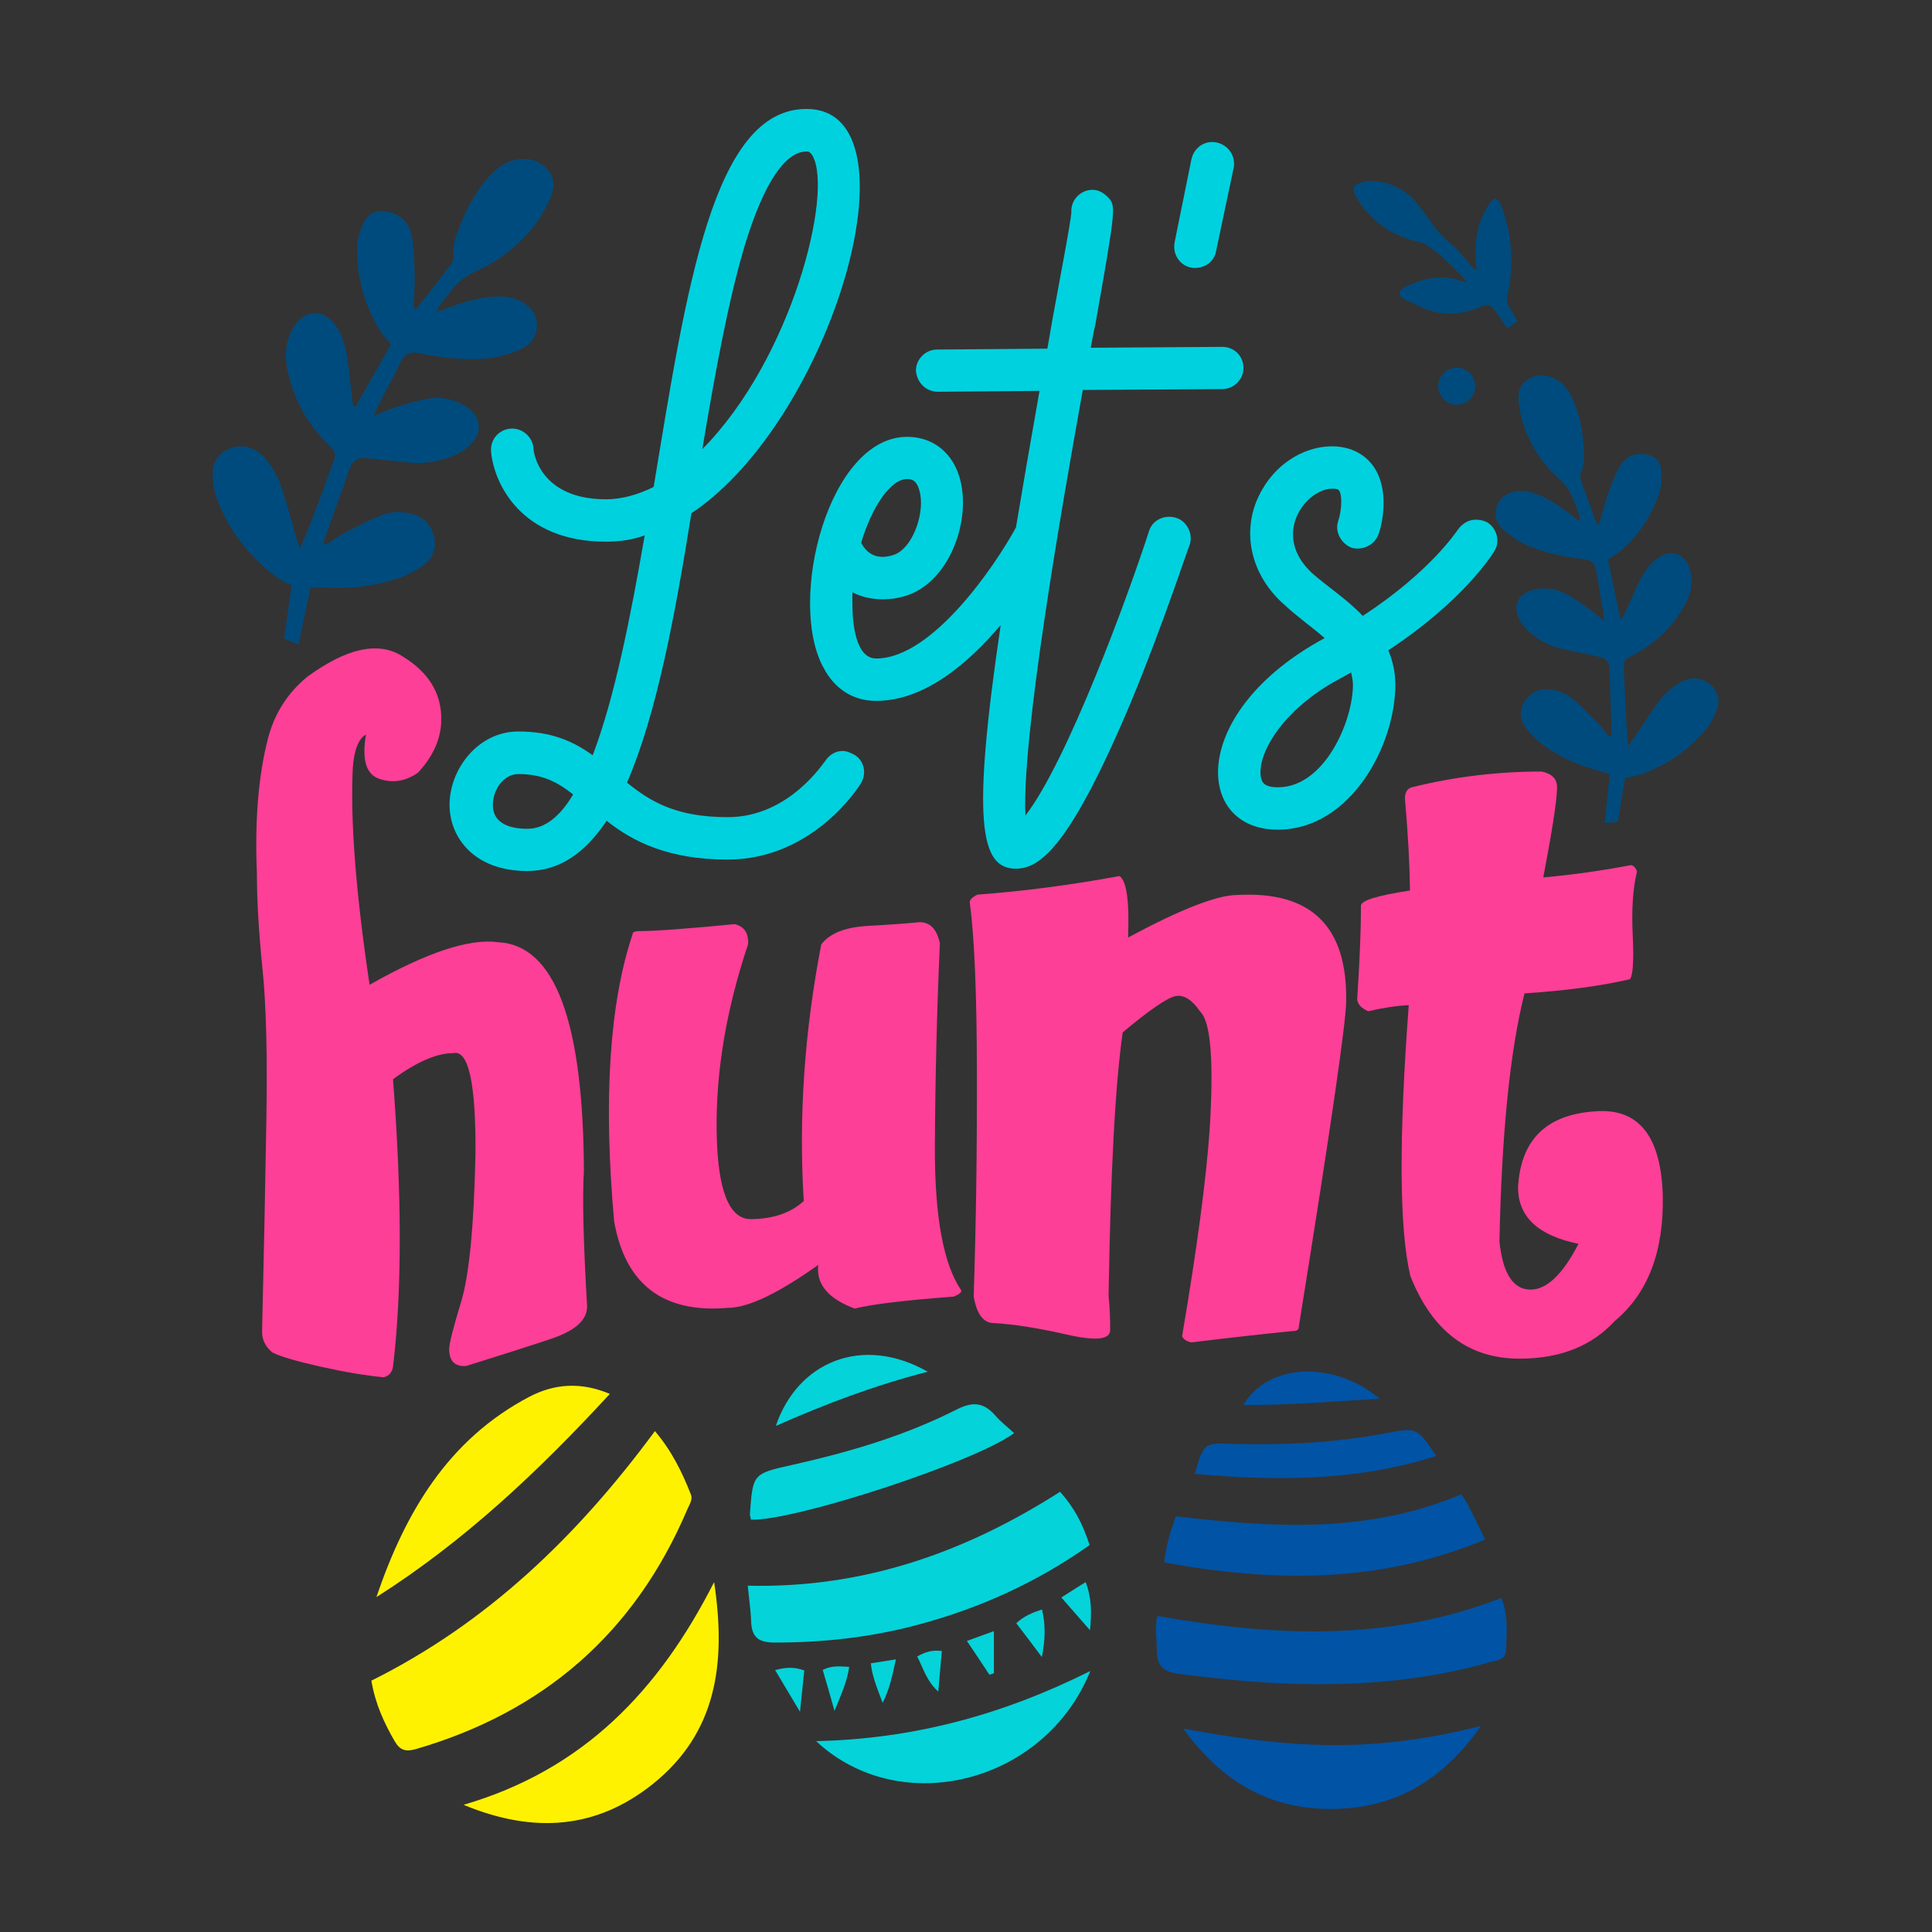<?xml version="1.0" encoding="utf-8"?>
<!-- Generator: Adobe Illustrator 22.0.0, SVG Export Plug-In . SVG Version: 6.00 Build 0)  -->
<svg version="1.1" id="Layer_1" xmlns="http://www.w3.org/2000/svg" xmlns:xlink="http://www.w3.org/1999/xlink" x="0px" y="0px"
	 viewBox="0 0 1080 1080" style="enable-background:new 0 0 1080 1080;" xml:space="preserve">
<rect x="0" y="0" width="1080" height="1080" fill="#333333" stroke="none"/>
<style type="text/css">
	.st0{fill:#00D1DF;}
	.st1{fill:#FD3F97;}
	.st2{fill:#FFF200;}
	.st3{fill:#0153A5;}
	.st4{fill:#04D3DA;}
	.st5{fill:#004B7D;}
</style>
<g>
	<g>
		<path class="st0" d="M477.4,421.8c-2-1-4-2-6.4-2c-3.9,0-7.4,2-9.9,5.9c-0.5,0-19.7,31.1-54.3,31.1c-29.1,0-43.4-8.9-56.3-19.3
			c16.3-37.5,26.7-92.3,36-150.6C465.1,234.7,516,60.9,450.8,60.9c-52.3,0-67.1,100.7-85.4,211.3c-8.9,4.4-17.8,6.9-26.7,6.9
			c-36.5,0-40.5-25.7-40.5-28.6c-0.5-6.4-6.4-11.4-12.8-10.9c-6.4,0.5-11.4,5.9-10.9,12.8c1.5,17.3,16.3,50.4,64.2,50.4
			c7.4,0,14.8-1,21.7-3.5c-7.9,45.4-16.8,90.8-29.1,122.9c-10.9-7.9-23.2-13.3-41.5-13.3c-22.7,0-38.5,21.2-38.5,41
			c0,18.3,13.8,37,43.4,37c18.3,0,32.6-10.4,44.4-28.1c14.3,11.4,34.1,21.7,67.6,21.7c47.9,0,73.6-41,74.5-42.5
			C484.8,432.2,482.9,424.8,477.4,421.8z M416.7,136c10.4-33.6,22.2-51.3,34.1-51.3c1,0,2,0,3.5,2.5c11.4,20.7-11.4,113-61.7,163.9
			C399.9,207.5,407.3,167.1,416.7,136z M294.8,463.3c-8.9,0-19.3-2.5-19.3-13.3c0-8.4,5.9-17.3,14.3-17.3c13.3,0,21.7,4.4,30.6,11.4
			C313.1,456.3,304.7,463.3,294.8,463.3z"/>
		<path class="st0" d="M657.6,289.5c-6.4-2-13.3,1-15.3,7.4c-11.4,35.5-45.9,129.3-69.1,159c-2-43.4,19.3-166.9,32.1-237.9l78-0.5
			c6.4,0,11.8-5.4,11.8-11.8c0-6.9-5.4-11.8-11.8-11.8l-73.6,0.5c1-4.4,1.5-8.9,2.5-12.3c11.8-67.1,11.8-67.1,6.9-72.1
			c-2.5-2.5-5.4-3.9-8.4-3.9c-6.4,0-12.3,5.4-11.8,12.8c-0.5,5.9-5.4,31.6-10.4,58.7c-1,5.9-2,11.4-3,17.3l-61.7,0.5
			c-6.4,0-11.8,5.4-11.8,11.8c0.5,6.4,5.4,11.8,12.3,11.8l56.8-0.5c-5,28.3-9.4,53.7-13.2,76.5c-0.2,0.3-0.5,0.6-0.6,1
			c-10.9,19.7-45.9,72.1-77.5,72.1c-11.4,0-13.3-19.3-13.3-30.6c0-2,0-4.4,0-6.4c4.9,2.5,10.4,3.9,16.8,3.9c4.4,0,8.4-0.5,13.3-2
			c22.7-7.4,34.6-37.5,31.1-60.2c-2.5-17.3-14.3-28.6-30.6-28.6c-43.9,0-67.1,91.3-46.9,128.8c6.4,12.3,16.8,18.8,29.6,18.8
			c27.1,0,51.7-21.2,69.6-42.4c-16.1,108.9-11.8,136.2,8.4,136.2c13.3,0,30.1-11.4,64.7-93.8c17.8-43,32.1-86.9,32.6-87.4
			C667,298.4,663.6,291.5,657.6,289.5z M507.1,267.8c2,0,5.9,0,7.4,8.9c2,11.8-4.9,30.6-15.3,33.6c-10.9,3.5-15.8-3-17.8-6.9
			C487.3,283.6,497.7,267.8,507.1,267.8z"/>
		<path class="st0" d="M668,149.8c5.9,0,10.9-3.9,11.8-9.4l9.9-46.9c1-6.4-3-12.3-9.4-13.8c-6.4-1.5-12.8,2.5-14.3,9.4l-9.4,46.4
			C655.2,142.9,660.6,149.8,668,149.8z"/>
		<path class="st0" d="M831.4,292c-2-1-4-1.5-6.4-1.5c-3.9,0-7.4,2-9.9,5.4c-0.5,0.5-14.8,23.2-53.3,48.4
			c-8.9-9.4-19.7-16.3-28.1-23.7c-23.7-21.7-3.5-47.4,10.9-47.4c1,0,3.5,0,3.9,1c2,2.5,1.5,11.4-0.5,17.3c-2,5.9,2,12.8,7.9,14.8
			c6.4,1.5,12.8-2,14.8-7.9c1.5-3.9,6.9-24.7-3.5-38.5c-5.4-6.9-13.3-10.4-22.7-10.4c-15.8,0-34.1,10.4-42.5,31.6
			c-7.4,19.7-1.5,41.5,15.8,56.8c7.4,6.9,15.8,12.8,22.7,18.8c-76,41-73.1,107.1-26.2,107.1c40.5,0,65.7-46.9,65.7-81
			c0-7.4-1.5-13.3-3.9-19.3c42-27.6,58.3-53.8,59.2-55.3C838.8,302.8,836.8,295.4,831.4,292z M714.4,440.1c-8.4,0-8.9-3.5-9.4-4.9
			c-3-12.3,10.9-38.5,44.9-56.3c2-1,3.5-2,5.4-3c0.5,2.5,1,4.4,1,6.9C756.3,403,740.5,440.1,714.4,440.1z"/>
	</g>
	<g>
		<path class="st1" d="M197.2,429.5c-1.4,29.2,1.7,69.6,9.4,121c31.9-18.1,55.8-26,71.8-23.8c31.7,1.5,47.7,44.1,48,127.9
			c-0.9,14.7-0.3,39.9,1.8,75.7c0,7.6-6.6,13.5-19.8,18c-13.2,4.4-29.2,9.5-47.8,15.3c-6.4,0.4-9.5-2.8-9.5-9.5
			c0-2.9,2.2-11.7,6.7-26.5c4.5-14.8,7.2-42.5,8-83.2c0.2-39.1-3.9-57.6-12.4-55.7c-9.2,0-20.5,4.9-33.7,14.6
			c5,65,5,118.3,0.1,159.9c-0.4,3.8-2.2,6-5.4,6.7c-10.3-1-22.2-3-35.5-6c-13.3-3-22.2-5.6-26.7-7.9c-3.8-3.2-5.7-7-5.7-11.5
			c1-42.4,1.8-81.9,2.4-118.5c0.6-36.6-0.1-64.8-2.2-84.7c-2-19.9-3.1-37.8-3.1-53.6c-1.2-28.8,0.8-53.7,6.1-74.5
			c3.6-14.1,10.9-25.7,22.1-34.9c21.7-15.8,39.1-19.8,52.4-11.9c13.3,7.9,20.7,18,22.2,30.6c1.5,12.5-2.7,24.1-12.7,34.9
			c-7,4.9-14.2,6-21.6,3.5c-7.5-2.5-9.9-10.8-7.5-24.8C200.5,412.8,197.9,419.2,197.2,429.5z"/>
		<path class="st1" d="M477.8,731.5c-14.8-5.5-21.6-13.6-20.4-24.4c-22.5,16-39.3,24-50.5,24c-36.2,3.1-57.4-13.1-63.6-48.4
			c-6.1-68.4-2.6-121.8,10.3-160.4c0-1.2,1.2-1.8,3.7-1.8c8.7,0,26.5-1.3,53.4-3.9c5.4,1.3,7.8,5,7.5,11.2
			c-12.1,36.1-18,70.7-17.6,104c0.4,33.2,6.8,49.8,19.2,49.7c12.4-0.1,22.3-3.5,29.5-10.1c-2.9-47.1,0.4-94.9,9.8-143.5
			c4.8-6.2,13.4-9.6,25.9-10.3c12.5-0.7,22.2-1.4,29.1-2.1c5.9,0,9.6,3.9,11.3,11.8c-1.7,37.8-2.6,75.9-2.8,114.4
			c-0.1,38.5,4.8,65.1,14.8,79.7c0,1.2-1.4,2.3-4.3,3.4C505.2,726.9,486.8,729.2,477.8,731.5z"/>
		<path class="st1" d="M625.8,489.7c4,2.7,5.6,14.2,4.8,34.4c29.5-15.9,49.9-23.8,61.1-23.8c41.3-2.3,61.6,17.6,60.8,59.6
			c0,11.3-8.8,72-26.5,182c0,1.5-1.2,2.2-3.7,2.2c-14.4,1.4-33.2,3.5-56.3,6.3c-2.6-0.5-4.3-1.6-5.2-3.4
			c8.2-48.4,13.4-86.8,15.4-115.4c2.4-38.4,0.6-60.4-5.2-66c-4.6-6.7-9.1-9.6-13.7-8.8c-4.6,0.8-14.5,7.6-29.7,20.3
			c-4.2,29.2-6.8,78.3-7.9,147.3c0.6,5.6,0.9,11.9,0.9,19.1c0,5.4-8.1,6.2-24.4,2.5c-16.2-3.7-29.8-5.8-40.6-6.4
			c-5.9,0-9.6-5-11.3-14.9c1.3-39.8,1.9-81.7,1.8-125.7c-0.1-43.9-1.4-75.5-4-94.6c0-1.5,1.4-2.9,4.3-4.3
			C571.9,498.2,598.4,494.8,625.8,489.7z"/>
		<path class="st1" d="M861.8,431.3c5.8,1.2,8.6,4.1,8.6,8.8c0,6.9-2.6,23.7-7.7,50.4c17.2-1.6,33.5-3.9,49-6.9
			c1.6,0.3,2.7,1.5,3.4,3.6c-2.3,9.2-3.1,21.1-2.4,35.6c0.7,14.5,0.1,22.7-1.6,24.6c-16.4,3.8-36,6.4-58.9,7.9
			c-8.1,32.2-12.8,78.5-14,138.8c1.9,17.9,7.7,26.8,17.4,26.8c9,0,18-8.5,26.8-25.6c-22.6-4.6-33.8-15.1-33.8-31.6
			c1.5-27.5,16.9-41.7,46.2-42.6c22.2-0.4,33.7,15.3,34.7,47c0.7,31.5-8.3,55-27,70.5c-12.8,13.9-30.5,20.9-53.1,20.9
			c-28.5,0-48.8-15.4-61-46.2c-6.2-26.1-6.5-76.6-0.9-151.4c-6.6,0.3-14.1,1.4-22.7,3.4c-4.1-1.9-6.1-4.2-6.1-7
			c1.4-21.5,2.1-38.8,2.1-52c0-2.9,9.1-5.7,27.4-8.5c-0.2-14.8-1.1-31.4-2.7-49.8c-0.5-4.4,0.7-7,3.7-7.9
			C813,434.2,837.1,431.3,861.8,431.3z"/>
	</g>
	<g>
		<path class="st2" d="M384.2,843.8c1.1-2.7,3.2-5.4,2-8.4c-4.9-12.5-10.8-24.5-20.1-35.4c-43.2,58.5-93.4,107.1-158.5,139.5
			c2.2,13,7.1,23.6,13,33.8c2.9,5,6,6.1,11.7,4.5C304,957,354.9,912.7,384.2,843.8z"/>
		<path class="st2" d="M399.2,884.4c-30.9,60.8-73.2,105-140.1,124.5c39.6,16.4,74.5,13.4,105.8-11.6
			C400.5,968.8,406.1,930.1,399.2,884.4z"/>
		<path class="st2" d="M340.9,779.2c-16.3-6.9-31.1-5.6-44.8,1.5c-45.8,24-69.7,65.1-85.7,112.1C259.4,861.7,301,822.5,340.9,779.2z
			"/>
	</g>
	<g>
		<path class="st3" d="M839.2,893.3c-63.3,24.6-127.5,21.5-192.3,10c-1.5,7.1-0.2,13.3-0.2,19.4c0,8.5,3.5,11.9,12.3,13
			c23,2.9,46.1,5.3,69.3,5.7c35.5,0.7,70.6-2.5,104.8-12.3c3.8-1.1,8.6-1.2,8.8-6.7C842.2,912.9,843.3,903,839.2,893.3z"/>
		<path class="st3" d="M830.2,860.6c-3.7-7.6-6.6-13.5-9.6-19.4c-1-1.9-2.3-3.6-3.7-5.9c-52,22.1-105.8,18.7-159.5,12.3
			c-3.3,8.7-5.6,16.7-6.6,25.8C711.8,884.6,771.1,885.3,830.2,860.6z"/>
		<path class="st3" d="M661.4,966.3c21.2,29.2,47.3,44.6,81.3,44.9c35.8,0.4,63.3-15.1,85.2-46.4c-28.9,7.3-55.7,10.9-83,10.7
			C717.6,975.4,690.7,971.7,661.4,966.3z"/>
		<path class="st3" d="M802.9,813.9c-10.8-15.8-10.8-16-27.3-12.9c-28.7,5.5-57.7,7-86.9,6.1c-15.7-0.5-15.9-0.4-20.8,16.8
			C713.5,828,758.3,828.1,802.9,813.9z"/>
		<path class="st3" d="M695.1,785.4c24.8,0.2,49.3-1.9,76.1-3.5C745.3,760,708.3,762.3,695.1,785.4z"/>
	</g>
	<g>
		<path class="st4" d="M609.1,863.7c-4.1-12.5-8.6-20.8-16.5-29.8C539.9,867.6,482.9,888,418,886.4c0.7,7.4,1.7,13.8,1.9,20.3
			c0.4,8.7,4.3,11.5,13.2,11.5c27.1,0,53.7-2.9,79.8-9.9C547.6,899.1,579.9,884.4,609.1,863.7z"/>
		<path class="st4" d="M566.9,801.1c-3.6-3.3-7.4-6.2-10.5-9.8c-6.5-7.4-12.6-8-21.8-3.3c-29,14.7-60.1,23.8-91.8,30.9
			c-22,4.9-22,4.9-23.6,27.7c0,0.7,0.3,1.4,0.6,2.9C443.8,850.4,545.1,817.4,566.9,801.1z"/>
		<path class="st4" d="M609.5,934.1c-49.2,24.6-99,38-153.3,39.2C503.4,1017.4,584.3,996.8,609.5,934.1z"/>
		<path class="st4" d="M433.7,797.1c27.6-12.2,55-22.6,84.9-30.3C481.8,745.9,445.7,761.5,433.7,797.1z"/>
		<path class="st4" d="M593.3,893c5.6,6.4,10.8,12.3,16,18.3c1-9.4,1-18-2.4-26.9C602.1,887.4,598.1,889.9,593.3,893z"/>
		<path class="st4" d="M582.4,926.3c2-10,2.1-18,0.1-26.6c-5.4,1.8-10,3.6-14.4,7.7C572.6,913.2,576.7,918.7,582.4,926.3z"/>
		<path class="st4" d="M555.6,935.4c0-7.5,0-15.1,0-23.6c-4.9,1.8-9.5,3.5-15.1,5.5c4.7,7,8.7,12.9,12.6,18.9
			C554,935.9,554.8,935.6,555.6,935.4z"/>
		<path class="st4" d="M433.3,933.6c4.5,7.6,8.4,14,13.9,23.3c1-9.9,1.7-16.5,2.4-23.1C444.1,931.8,439.6,931.9,433.3,933.6z"/>
		<path class="st4" d="M524.5,945.6c0.7-8.4,1.4-15.5,2-22.7c-5.6-0.7-9.6,0.7-13.8,3.1C516.1,932.4,517.9,939.7,524.5,945.6z"/>
		<path class="st4" d="M466.5,956.4c3.9-9.6,7.1-16.5,8.2-24.6c-5.1-0.3-9.7-0.9-14.8,1.7C462,940.5,463.9,947.2,466.5,956.4z"/>
		<path class="st4" d="M500.8,927.6c-5.3,0.8-9.4,1.5-14,2.2c0.8,7.8,3.7,14.2,6.6,22.1C497.5,943.8,498.9,936.2,500.8,927.6z"/>
	</g>
	<g>
		<path class="st5" d="M900.9,411.1c-0.4-12.3-0.8-24.7-1.1-37c-0.1-4.1-2.3-6.3-6.3-7.1c-6.1-1.2-12.3-2.6-18.4-3.8
			c-8.1-1.6-15.2-5.2-21.1-10.8c-2.1-2-4-4.5-5.1-7.1c-3.1-7.1,0-13.4,7.5-15.4c5.9-1.6,12-1.2,17.4,1.3c5.1,2.4,9.8,5.8,14.5,9.1
			c2.7,1.8,5,4.2,8.3,6.9c-0.2-2.5-0.3-4-0.5-5.4c-1.2-7.6-2.6-15.1-3.8-22.7c-0.7-4.4-3.1-6.2-7.3-6.6c-9.2-0.9-18.2-2.8-27-5.9
			c-6.6-2.4-12.6-5.9-17.8-10.7c-3.5-3.3-4.9-7.1-3.8-11.8c1.1-4.9,4.5-7.7,9.2-9c3.8-1,7.6-0.8,11.3,0.4c7.8,2.4,14.4,7,20.8,11.8
			c1.7,1.3,3.3,2.5,5.6,4.3c-0.3-1.8-0.3-2.9-0.6-3.9c-0.9-2.6-1.9-5.2-2.9-7.8c-1.7-4.7-4.2-8.5-8-11.9
			c-9.1-8.2-15.8-18.1-19.9-29.7c-1.5-4.2-2.3-8.7-2.9-13.2c-0.7-5.3,0.4-10.3,5.4-13.2c5.2-3,10.8-2.6,15.9,0.4
			c4.2,2.4,6.8,6.4,8.8,10.7c4.3,9.2,5.8,18.9,6.3,28.9c0.2,4,0.1,8-1.5,11.8c-0.5,1.2-0.8,2.8-0.4,4c2.9,8.5,6.1,16.9,9.2,25.4
			c0.4,0,0.8-0.1,1.2-0.1c1.5-5.2,2.8-10.4,4.5-15.4c1.9-5.4,3.8-10.9,6.5-15.9c3-5.6,7.8-8.8,14.7-7.8c4.9,0.7,8.2,3.2,8.9,8.2
			c0.5,3.9,0.5,8.1-0.5,11.8c-3.9,13.3-11.3,24.6-21.8,33.8c-2.1,1.8-4.5,3.1-7.3,5c2.2,10.8,4.5,21.8,6.8,32.8
			c0.4,0.1,0.8,0.1,1.2,0.2c1-2.2,2.1-4.4,3.1-6.6c2.7-5.8,5.1-11.9,8.2-17.4c2-3.5,4.8-7,8-9.4c8.2-6.2,16.7-2.7,18.8,7.4
			c1.3,6.6,0,12.8-3.2,18.6c-7.1,12.7-17.2,22.2-30.3,28.6c-2.5,1.2-3.9,2.4-3.8,5.4c0.6,14.7,1,29.5,2.4,44.7
			c1.2-1.6,2.4-3.2,3.5-4.8c4.2-6.2,8.3-12.5,12.6-18.6c3.4-4.7,7.3-8.9,12.4-11.8c4.8-2.8,9.8-3.7,14.9-0.9
			c5.4,2.9,8.4,8.6,6.6,14.5c-1.3,4.1-3.2,8.2-5.8,11.5c-9.7,12.1-22.1,20.6-36.7,25.9c-2.7,1-5.7,1.3-9.1,2
			c-1.3,7.8-2.8,16-4.2,24.6c-2.2,0.2-4.4,0.4-7.3,0.7c1-9.3,1.9-18,2.9-27.2c-3-1-5.4-1.9-7.8-2.5c-10.4-2.8-20-7.2-28.7-13.4
			c-3.9-2.8-7.5-6.3-10.4-10.1c-3.4-4.4-3.9-9.7-0.8-14.7c3.3-5.2,8.1-7.4,14.2-6.8c4.8,0.5,9.3,2.3,12.9,5.3c5,4.3,9.6,9,14.2,13.8
			c2.1,2.2,3.9,4.8,5.9,7.2C899.9,411.4,900.4,411.3,900.9,411.1z"/>
		<path class="st5" d="M180.7,303.5c4.9-13.9,9.9-27.7,14.8-41.6c1.6-4.7,4.9-6.3,9.7-5.8c7.4,0.9,14.9,1.5,22.3,2.4
			c9.7,1.1,19.1-0.4,27.9-4.6c3.1-1.5,6.1-3.6,8.4-6.2c6.1-6.9,4.9-15.1-2.9-20.2c-6.1-4-13.1-5.8-20.2-4.8c-6.7,0.9-13.3,3-19.8,5
			c-3.7,1.1-7.2,2.9-12,4.8c1.2-2.7,1.8-4.4,2.6-5.9c4.2-8.1,8.5-16.1,12.5-24.3c2.3-4.7,5.8-5.9,10.7-4.8
			c10.8,2.3,21.7,3.5,32.7,3.2c8.4-0.2,16.4-2.1,24.1-5.7c5.2-2.4,8.1-6.3,8.6-12c0.5-6-2.3-10.4-7.2-13.6c-3.9-2.5-8.3-3.6-13-3.7
			c-9.7-0.1-18.8,2.6-27.9,5.8c-2.3,0.8-4.7,1.7-7.9,2.8c1-1.9,1.4-3.1,2.1-4.1c2-2.7,4.1-5.2,6.1-7.8c3.6-4.7,7.9-8.1,13.5-10.6
			c13.3-5.9,24.5-14.8,33.4-26.3c3.2-4.2,5.8-9.1,8.1-13.9c2.7-5.7,3.3-11.9-1.3-16.9c-4.8-5.3-11.3-6.8-18.2-5.3
			c-5.7,1.2-10.1,4.8-14,8.9c-8.2,8.8-13.5,19.3-17.7,30.4c-1.7,4.5-3,9-2.6,13.9c0.1,1.5-0.2,3.5-1.1,4.7
			c-6.4,8.6-13.1,17-19.7,25.4c-0.5-0.2-0.9-0.4-1.4-0.6c0.2-6.4,0.6-12.8,0.5-19.2c-0.2-6.8-0.3-13.7-1.5-20.4
			c-1.3-7.4-5.7-12.8-13.8-14.2c-5.8-1-10.5,0.6-13.1,6c-2,4.2-3.6,9-3.7,13.6c-0.4,16.5,3.8,32,12.3,46.3c1.7,2.8,4,5.2,6.5,8.4
			c-6.5,11.5-13.1,23.1-19.7,34.7c-0.5-0.1-0.9-0.2-1.4-0.2c-0.4-2.9-0.7-5.8-1.1-8.7c-0.9-7.6-1.4-15.3-3-22.8
			c-1-4.8-2.9-9.7-5.6-13.6c-7-10-18-9.1-24,1.6c-3.9,7-4.7,14.5-3.2,22.3c3.4,17,11.4,31.5,23.9,43.5c2.4,2.3,3.6,4.1,2.4,7.5
			c-6,16.5-11.9,33.1-19.1,49.8c-0.7-2.2-1.5-4.5-2.2-6.7c-2.5-8.6-4.8-17.2-7.5-25.7c-2.1-6.5-5.1-12.8-9.7-18
			c-4.4-4.9-9.7-7.7-16.6-6.5c-7.2,1.3-12.7,6.7-12.8,14c-0.1,5.1,0.6,10.5,2.4,15.2c6.5,17.3,17.5,31.4,32.1,42.8
			c2.7,2.1,6,3.5,9.6,5.6c-1.3,9.4-2.7,19.2-4.2,29.5c2.5,1,4.9,2.1,8.1,3.4c2.3-10.8,4.4-21.1,6.7-31.8c3.7,0,6.8-0.2,9.8,0
			c12.8,0.6,25.3-0.8,37.5-4.6c5.4-1.7,10.8-4.4,15.5-7.7c5.4-3.8,8-9.6,6.2-16.4c-1.8-7-6.4-11.4-13.7-12.9
			c-5.7-1.2-11.3-0.8-16.5,1.4c-7.2,3-14.2,6.7-21.2,10.4c-3.2,1.7-6.2,4-9.3,6C181.7,304.3,181.2,303.9,180.7,303.5z"/>
		<path class="st5" d="M820.3,157.7c-7.3-7.9-14.3-15-22.7-20.7c-1.9-1.3-4.5-1.7-6.9-2.3c-12.2-3.3-22.2-9.9-29.7-20.1
			c-1.1-1.5-2.2-3.2-3.1-4.9c-2.4-4.6-1.4-6.5,3.7-7.8c5.2-1.3,10.4-0.7,15.4,1.1c5.9,2.1,10.9,5.5,14.8,10.3
			c2.3,2.8,4.6,5.7,6.6,8.7c3.6,5.4,7.6,10.2,12.8,14.4c4,3.2,7.1,7.6,10.6,11.5c0.9,1,1.9,2,3.6,3.7c-0.2-3.1-0.4-5.4-0.5-7.6
			c-0.4-9,0.9-17.7,5.1-25.8c0.9-1.7,1.8-3.4,3-4.9c0.8-1,2.4-2.5,3-2.3c1.2,0.5,2.4,1.9,2.9,3.2c6.2,16.2,7.6,32.8,4,49.8
			c-0.7,3.2-0.6,5.6,1.2,8.3c1.5,2.1,2.5,4.5,4.1,7.4c-1.8,1.2-3.6,2.4-5.6,3.8c-2.4-3.5-4.4-6.5-6.6-9.4c-3-4.1-4.1-4.6-8.7-2.5
			c-12.3,5.4-24.3,5-36.1-1.5c-2-1.1-4.2-1.7-6.2-2.8c-3.6-2-3.6-4.3-0.1-6.6c1.2-0.7,2.5-1.3,3.8-1.8c9.6-4,19.4-5.4,29.5-1.4
			C818.5,157.6,819.1,157.6,820.3,157.7z"/>
		<path class="st5" d="M813.3,226.2c-5.6-0.6-9.8-5.6-9.3-11.2c0.5-5.7,5.9-10.1,11.6-9.4c5.6,0.7,9.6,5.9,9,11.4
			C824,222.7,818.9,226.8,813.3,226.2z"/>
	</g>
</g>
</svg>
